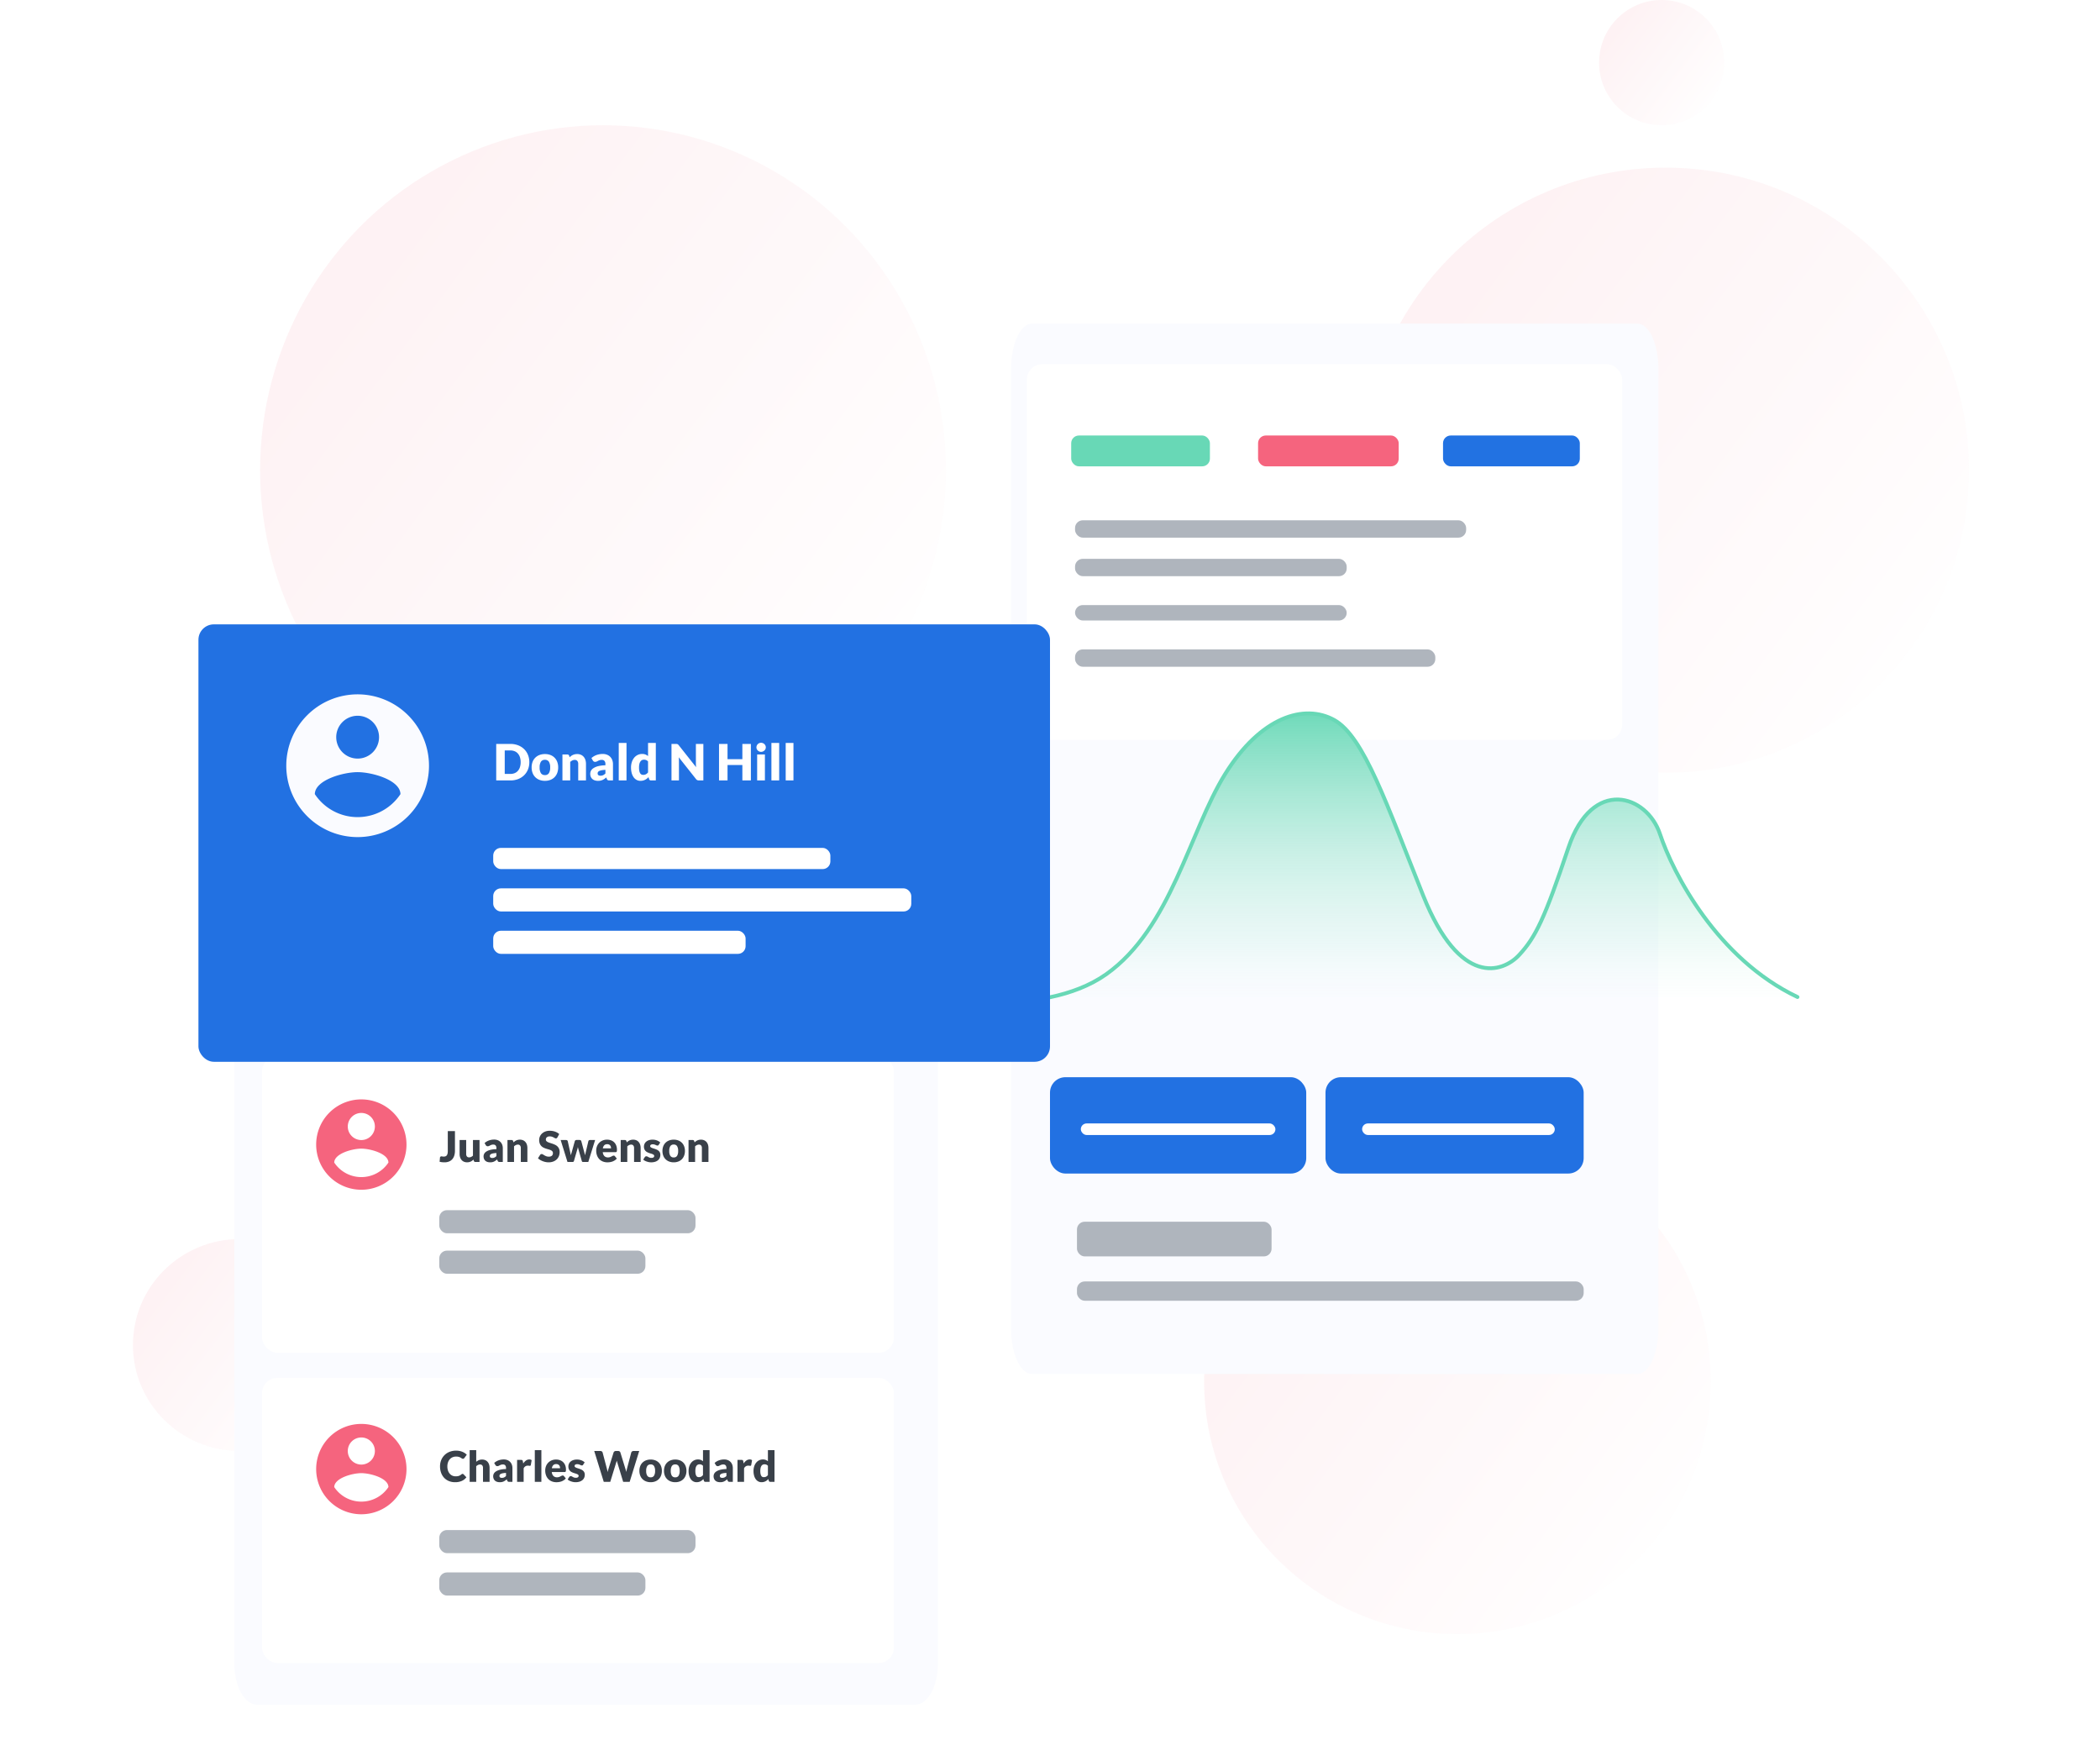 <svg xmlns="http://www.w3.org/2000/svg" xmlns:xlink="http://www.w3.org/1999/xlink" width="1090" height="903.119" viewBox="0 0 1090 903.119">
  <defs>
    <linearGradient id="linear-gradient" x1="-0.456" y1="-0.272" x2="1" y2="0.826" gradientUnits="objectBoundingBox">
      <stop offset="0" stop-color="#f58597"/>
      <stop offset="1" stop-color="#fff"/>
    </linearGradient>
    <filter id="Path_9" x="496.303" y="139.451" width="392.987" height="602.057" filterUnits="userSpaceOnUse">
      <feOffset dx="3" dy="3" input="SourceAlpha"/>
      <feGaussianBlur stdDeviation="9.5" result="blur"/>
      <feFlood flood-color="#03060d" flood-opacity="0.141"/>
      <feComposite operator="in" in2="blur"/>
      <feComposite in="SourceGraphic"/>
    </filter>
    <filter id="Rectangle_125" x="524" y="180" width="327" height="213" filterUnits="userSpaceOnUse">
      <feOffset input="SourceAlpha"/>
      <feGaussianBlur stdDeviation="3" result="blur-2"/>
      <feFlood flood-opacity="0.071"/>
      <feComposite operator="in" in2="blur-2"/>
      <feComposite in="SourceGraphic"/>
    </filter>
    <filter id="Rectangle_133" x="536" y="550" width="151" height="68" filterUnits="userSpaceOnUse">
      <feOffset input="SourceAlpha"/>
      <feGaussianBlur stdDeviation="3" result="blur-3"/>
      <feFlood flood-opacity="0.071"/>
      <feComposite operator="in" in2="blur-3"/>
      <feComposite in="SourceGraphic"/>
    </filter>
    <filter id="Rectangle_134" x="679" y="550" width="152" height="68" filterUnits="userSpaceOnUse">
      <feOffset input="SourceAlpha"/>
      <feGaussianBlur stdDeviation="3" result="blur-4"/>
      <feFlood flood-opacity="0.071"/>
      <feComposite operator="in" in2="blur-4"/>
      <feComposite in="SourceGraphic"/>
    </filter>
    <linearGradient id="linear-gradient-6" x1="0.5" x2="0.5" y2="1" gradientUnits="objectBoundingBox">
      <stop offset="0" stop-color="#68d8b6"/>
      <stop offset="0.759" stop-color="#c0efe0" stop-opacity="0.255"/>
      <stop offset="1" stop-color="#fff" stop-opacity="0"/>
    </linearGradient>
    <filter id="Path_11" x="93.131" y="360.533" width="422.201" height="552.598" filterUnits="userSpaceOnUse">
      <feOffset dx="3" dy="3" input="SourceAlpha"/>
      <feGaussianBlur stdDeviation="9.5" result="blur-5"/>
      <feFlood flood-color="#03060d" flood-opacity="0.141"/>
      <feComposite operator="in" in2="blur-5"/>
      <feComposite in="SourceGraphic"/>
    </filter>
    <filter id="Rectangle_157" x="127" y="539" width="346" height="172" filterUnits="userSpaceOnUse">
      <feOffset input="SourceAlpha"/>
      <feGaussianBlur stdDeviation="3" result="blur-6"/>
      <feFlood flood-opacity="0.071"/>
      <feComposite operator="in" in2="blur-6"/>
      <feComposite in="SourceGraphic"/>
    </filter>
    <filter id="Rectangle_162" x="127" y="706" width="346" height="166" filterUnits="userSpaceOnUse">
      <feOffset input="SourceAlpha"/>
      <feGaussianBlur stdDeviation="3" result="blur-7"/>
      <feFlood flood-opacity="0.071"/>
      <feComposite operator="in" in2="blur-7"/>
      <feComposite in="SourceGraphic"/>
    </filter>
    <filter id="Rectangle_142" x="79" y="300" width="490" height="275" filterUnits="userSpaceOnUse">
      <feOffset input="SourceAlpha"/>
      <feGaussianBlur stdDeviation="8" result="blur-8"/>
      <feFlood flood-opacity="0.2"/>
      <feComposite operator="in" in2="blur-8"/>
      <feComposite in="SourceGraphic"/>
    </filter>
    <clipPath id="clip-Image_06">
      <rect width="1090" height="903.12"/>
    </clipPath>
  </defs>
  <g id="Image_06" data-name="Image 06" clip-path="url(#clip-Image_06)">
    <rect width="1090" height="903.12" fill="rgba(255,255,255,0)"/>
    <g id="Group_71" data-name="Group 71" transform="translate(-831.071 -5589.338)">
      <g id="Group_9" data-name="Group 9" transform="translate(900.291 5589.338)" opacity="0.184">
        <ellipse id="Ellipse_2" data-name="Ellipse 2" cx="178" cy="179" rx="178" ry="179" transform="translate(65.78 65)" fill="url(#linear-gradient)"/>
        <ellipse id="Ellipse_3" data-name="Ellipse 3" cx="157.5" cy="157" rx="157.5" ry="157" transform="translate(637.78 87)" fill="url(#linear-gradient)"/>
        <ellipse id="Ellipse_5" data-name="Ellipse 5" cx="131.5" cy="131" rx="131.5" ry="131" transform="translate(555.78 586)" fill="url(#linear-gradient)"/>
        <ellipse id="Ellipse_4" data-name="Ellipse 4" cx="55.5" cy="55" rx="55.5" ry="55" transform="translate(-0.22 643)" fill="url(#linear-gradient)"/>
        <circle id="Ellipse_6" data-name="Ellipse 6" cx="32.5" cy="32.5" r="32.5" transform="translate(760.78 0)" fill="url(#linear-gradient)"/>
      </g>
      <g id="Group_10" data-name="Group 10" transform="translate(1309.737 5754.289)">
        <g transform="matrix(1, 0, 0, 1, -478.67, -164.95)" filter="url(#Path_9)">
          <g id="Path_9-2" data-name="Path 9" transform="translate(521.8 164.95)" fill="#fafbff">
            <path d="M 325.149 544.558 L 10.838 544.558 C 9.504 544.558 8.198 543.983 6.957 542.849 C 5.715 541.715 4.596 540.081 3.628 537.992 C 1.611 533.635 0.5 527.832 0.5 521.65 L 0.5 23.407 C 0.5 17.226 1.611 11.423 3.628 7.066 C 4.596 4.977 5.715 3.343 6.957 2.209 C 8.198 1.075 9.504 0.5 10.838 0.5 L 325.149 0.5 C 326.483 0.5 327.789 1.075 329.031 2.209 C 330.272 3.343 331.392 4.977 332.359 7.066 C 334.376 11.423 335.487 17.226 335.487 23.407 L 335.487 521.65 C 335.487 527.832 334.376 533.635 332.359 537.992 C 331.392 540.081 330.272 541.715 329.031 542.849 C 327.789 543.983 326.483 544.558 325.149 544.558 Z" stroke="none"/>
            <path d="M 10.838 1 C 9.633 1 8.44 1.531 7.294 2.578 C 6.102 3.667 5.021 5.247 4.082 7.276 C 2.095 11.568 1 17.297 1 23.407 L 1 521.65 C 1 527.76 2.095 533.489 4.082 537.782 C 5.021 539.81 6.102 541.391 7.294 542.48 C 8.44 543.527 9.633 544.058 10.838 544.058 L 325.149 544.058 C 326.355 544.058 327.547 543.527 328.693 542.48 C 329.885 541.391 330.966 539.81 331.905 537.782 C 333.893 533.489 334.987 527.76 334.987 521.65 L 334.987 23.407 C 334.987 17.297 333.893 11.568 331.905 7.276 C 330.966 5.247 329.885 3.667 328.693 2.578 C 327.547 1.531 326.355 1 325.149 1 L 10.838 1 M 10.838 0 L 325.149 0 C 331.135 0 335.987 10.48 335.987 23.407 L 335.987 521.65 C 335.987 534.578 331.135 545.058 325.149 545.058 L 10.838 545.058 C 4.853 545.058 -3.0517578125e-05 534.578 -3.0517578125e-05 521.65 L -3.0517578125e-05 23.407 C -3.0517578125e-05 10.48 4.853 0 10.838 0 Z" stroke="none" fill="#fafbff"/>
          </g>
        </g>
        <g transform="matrix(1, 0, 0, 1, -478.67, -164.95)" filter="url(#Rectangle_125)">
          <rect id="Rectangle_125-2" data-name="Rectangle 125" width="309" height="195" rx="8" transform="translate(533 189)" fill="#fff"/>
        </g>
        <g transform="matrix(1, 0, 0, 1, -478.67, -164.95)" filter="url(#Rectangle_133)">
          <rect id="Rectangle_133-2" data-name="Rectangle 133" width="133" height="50" rx="8" transform="translate(545 559)" fill="#2271e2"/>
        </g>
        <g transform="matrix(1, 0, 0, 1, -478.67, -164.95)" filter="url(#Rectangle_134)">
          <rect id="Rectangle_134-2" data-name="Rectangle 134" width="134" height="50" rx="8" transform="translate(688 559)" fill="#2271e2"/>
        </g>
        <rect id="Rectangle_126" data-name="Rectangle 126" width="72" height="16" rx="4" transform="translate(77.334 61.049)" fill="#68d8b6"/>
        <rect id="Rectangle_127" data-name="Rectangle 127" width="73" height="16" rx="4" transform="translate(174.334 61.049)" fill="#f5647e"/>
        <rect id="Rectangle_128" data-name="Rectangle 128" width="71" height="16" rx="4" transform="translate(270.334 61.049)" fill="#2272e2"/>
        <rect id="Rectangle_129" data-name="Rectangle 129" width="203" height="9" rx="4" transform="translate(79.334 105.049)" fill="#afb5bd"/>
        <rect id="Rectangle_130" data-name="Rectangle 130" width="141" height="9" rx="4" transform="translate(79.334 125.049)" fill="#afb5bd"/>
        <rect id="Rectangle_131" data-name="Rectangle 131" width="141" height="8" rx="4" transform="translate(79.334 149.049)" fill="#afb5bd"/>
        <rect id="Rectangle_135" data-name="Rectangle 135" width="101" height="6" rx="3" transform="translate(82.334 418.049)" fill="#fff"/>
        <rect id="Rectangle_137" data-name="Rectangle 137" width="101" height="18" rx="4" transform="translate(80.334 469.049)" fill="#afb5bd"/>
        <rect id="Rectangle_138" data-name="Rectangle 138" width="263" height="10" rx="4" transform="translate(80.334 500.049)" fill="#afb5bd"/>
        <rect id="Rectangle_136" data-name="Rectangle 136" width="100" height="6" rx="3" transform="translate(228.334 418.049)" fill="#fff"/>
        <rect id="Rectangle_132" data-name="Rectangle 132" width="187" height="9" rx="4" transform="translate(79.334 172.049)" fill="#afb5bd"/>
        <path id="Path_10" data-name="Path 10" d="M3161.986,5740.93s61.777,12.08,95.495-11.807,43.2-74.076,61.729-103.881,41.153-36.631,56.6-28.078,27.222,43.683,46.241,91.19,41.191,40.053,49.789,30.75,13.175-18.805,25.557-55.646,40.729-27.506,47.532-7.1,29.567,64.657,71.36,84.568" transform="translate(-3161.986 -5388.485)" stroke="#68d8b6" stroke-linecap="round" stroke-width="2" fill="url(#linear-gradient-6)"/>
      </g>
      <g id="Group_8" data-name="Group 8" transform="translate(934.212 5913.582)">
        <g transform="matrix(1, 0, 0, 1, -103.14, -324.24)" filter="url(#Path_11)">
          <g id="Path_11-2" data-name="Path 11" transform="translate(118.63 386.03)" fill="#fafbff">
            <path d="M 353.42 495.097 L 11.781 495.097 C 10.303 495.097 8.862 494.569 7.499 493.527 C 6.151 492.497 4.936 491.015 3.888 489.121 C 1.703 485.174 0.5 479.915 0.5 474.314 L 0.5 21.283 C 0.5 15.682 1.703 10.423 3.888 6.476 C 4.936 4.582 6.151 3.1 7.499 2.07 C 8.862 1.028 10.303 0.5 11.781 0.5 L 353.42 0.5 C 354.899 0.5 356.339 1.028 357.702 2.07 C 359.05 3.1 360.265 4.582 361.313 6.476 C 363.498 10.423 364.701 15.682 364.701 21.283 L 364.701 474.314 C 364.701 479.915 363.498 485.174 361.313 489.121 C 360.265 491.015 359.05 492.497 357.702 493.527 C 356.339 494.569 354.899 495.097 353.42 495.097 Z" stroke="none"/>
            <path d="M 11.781 1 C 10.415 1 9.076 1.494 7.802 2.467 C 6.51 3.455 5.34 4.885 4.325 6.718 C 2.181 10.592 1 15.765 1 21.283 L 1 474.314 C 1 479.832 2.181 485.005 4.325 488.879 C 5.34 490.712 6.51 492.142 7.802 493.13 C 9.076 494.103 10.415 494.597 11.781 494.597 L 353.42 494.597 C 354.786 494.597 356.125 494.103 357.399 493.13 C 358.691 492.142 359.861 490.712 360.876 488.879 C 363.02 485.005 364.201 479.832 364.201 474.314 L 364.201 21.283 C 364.201 15.765 363.02 10.592 360.876 6.718 C 359.861 4.885 358.691 3.455 357.399 2.467 C 356.125 1.494 354.786 1 353.42 1 L 11.781 1 M 11.781 0 L 353.42 0 C 359.927 0 365.201 9.529 365.201 21.283 L 365.201 474.314 C 365.201 486.068 359.927 495.597 353.42 495.597 L 11.781 495.597 C 5.274 495.597 -3.0517578125e-05 486.068 -3.0517578125e-05 474.314 L -3.0517578125e-05 21.283 C -3.0517578125e-05 9.529 5.274 0 11.781 0 Z" stroke="none" fill="#fafbff"/>
          </g>
        </g>
        <g transform="matrix(1, 0, 0, 1, -103.14, -324.24)" filter="url(#Rectangle_157)">
          <rect id="Rectangle_157-2" data-name="Rectangle 157" width="328" height="154" rx="8" transform="translate(136 548)" fill="#fff"/>
        </g>
        <path id="Path_85" data-name="Path 85" d="M8.14-5.808A8.349,8.349,0,0,1,7.8-3.366,5.16,5.16,0,0,1,6.793-1.479a4.546,4.546,0,0,1-1.7,1.221A6.131,6.131,0,0,1,2.684.176,11.506,11.506,0,0,1,1.447.11,10.625,10.625,0,0,1,.176-.11l.2-2.167A.651.651,0,0,1,.6-2.739a.838.838,0,0,1,.567-.176,2.218,2.218,0,0,1,.462.06,3.114,3.114,0,0,0,.66.06,2.708,2.708,0,0,0,.941-.148,1.458,1.458,0,0,0,.665-.495,2.384,2.384,0,0,0,.4-.908,6.165,6.165,0,0,0,.132-1.386v-10.3H8.14Zm5.83-5.6v7.238a1.99,1.99,0,0,0,.385,1.309,1.391,1.391,0,0,0,1.133.462,2.43,2.43,0,0,0,1.05-.231,3.918,3.918,0,0,0,.952-.649v-8.129H20.9V0H18.788a.8.8,0,0,1-.836-.572l-.209-.66a6.619,6.619,0,0,1-.682.577,4.174,4.174,0,0,1-.754.44,4.5,4.5,0,0,1-.863.286,4.588,4.588,0,0,1-1.012.1,3.994,3.994,0,0,1-1.656-.325,3.406,3.406,0,0,1-1.215-.907,3.958,3.958,0,0,1-.748-1.375,5.687,5.687,0,0,1-.253-1.738v-7.238ZM31.416,0a1.6,1.6,0,0,1-.732-.132,1.008,1.008,0,0,1-.413-.55l-.242-.627q-.429.363-.825.638a5.229,5.229,0,0,1-.819.468,4.047,4.047,0,0,1-.9.286,5.551,5.551,0,0,1-1.062.094A4.654,4.654,0,0,1,25-.027a2.96,2.96,0,0,1-1.083-.6,2.636,2.636,0,0,1-.687-.985A3.55,3.55,0,0,1,22.99-2.97,2.849,2.849,0,0,1,23.3-4.213a3.066,3.066,0,0,1,1.067-1.161,6.781,6.781,0,0,1,2.046-.875,13.728,13.728,0,0,1,3.245-.4v-.484a2.091,2.091,0,0,0-.412-1.446,1.517,1.517,0,0,0-1.172-.445,3.108,3.108,0,0,0-.99.132,4.451,4.451,0,0,0-.687.3q-.3.165-.588.3a1.616,1.616,0,0,1-.682.132,1.031,1.031,0,0,1-.6-.17,1.266,1.266,0,0,1-.391-.424l-.616-1.067a6.934,6.934,0,0,1,2.293-1.358,8.04,8.04,0,0,1,2.7-.446,4.939,4.939,0,0,1,1.865.336,4.012,4.012,0,0,1,1.408.935,4.086,4.086,0,0,1,.885,1.424,5.119,5.119,0,0,1,.308,1.8V0ZM27.5-2.079a2.706,2.706,0,0,0,1.155-.231,3.519,3.519,0,0,0,1-.748V-4.642a11.321,11.321,0,0,0-1.683.176,4.088,4.088,0,0,0-1.045.33,1.265,1.265,0,0,0-.534.451,1.067,1.067,0,0,0-.149.55.956.956,0,0,0,.319.819A1.556,1.556,0,0,0,27.5-2.079ZM35.4,0V-11.407H37.51a.941.941,0,0,1,.534.143.764.764,0,0,1,.3.429l.2.66a8.285,8.285,0,0,1,.682-.572,3.994,3.994,0,0,1,.754-.446,4.472,4.472,0,0,1,.869-.286,4.663,4.663,0,0,1,1.017-.1,3.994,3.994,0,0,1,1.656.325,3.435,3.435,0,0,1,1.215.9,3.893,3.893,0,0,1,.748,1.375,5.7,5.7,0,0,1,.253,1.733V0h-3.41V-7.249a2,2,0,0,0-.385-1.3A1.383,1.383,0,0,0,40.81-9.02a2.373,2.373,0,0,0-1.056.242,4.106,4.106,0,0,0-.946.649V0ZM61.336-12.771a1.4,1.4,0,0,1-.346.4.775.775,0,0,1-.468.132,1.144,1.144,0,0,1-.544-.16q-.291-.159-.66-.357a5.477,5.477,0,0,0-.841-.358,3.367,3.367,0,0,0-1.078-.16,2.32,2.32,0,0,0-1.556.446,1.516,1.516,0,0,0-.511,1.2,1.11,1.11,0,0,0,.308.8,2.655,2.655,0,0,0,.808.55,8.666,8.666,0,0,0,1.144.424q.644.192,1.314.429a11.755,11.755,0,0,1,1.314.556,4.384,4.384,0,0,1,1.144.814,3.8,3.8,0,0,1,.809,1.2,4.283,4.283,0,0,1,.308,1.71A5.574,5.574,0,0,1,62.1-3.058,4.868,4.868,0,0,1,60.979-1.37a5.182,5.182,0,0,1-1.8,1.133,6.749,6.749,0,0,1-2.437.413A7.81,7.81,0,0,1,55.215.022a9.048,9.048,0,0,1-1.5-.435,8.707,8.707,0,0,1-1.364-.665,5.8,5.8,0,0,1-1.111-.858l1.1-1.738a.9.9,0,0,1,.341-.319.966.966,0,0,1,.473-.121,1.252,1.252,0,0,1,.666.209q.336.209.759.462a6.177,6.177,0,0,0,.973.462,3.65,3.65,0,0,0,1.3.209,2.471,2.471,0,0,0,1.573-.445,1.7,1.7,0,0,0,.561-1.414,1.336,1.336,0,0,0-.308-.913,2.379,2.379,0,0,0-.808-.583,7.449,7.449,0,0,0-1.139-.407q-.638-.176-1.309-.39a9.577,9.577,0,0,1-1.309-.528,4.131,4.131,0,0,1-1.139-.825,3.861,3.861,0,0,1-.809-1.276,5.066,5.066,0,0,1-.308-1.886,4.476,4.476,0,0,1,.363-1.76,4.543,4.543,0,0,1,1.067-1.529A5.246,5.246,0,0,1,55.011-15.8a6.378,6.378,0,0,1,2.343-.4,8.786,8.786,0,0,1,1.436.116,7.546,7.546,0,0,1,1.325.341,7.279,7.279,0,0,1,1.172.539,5.4,5.4,0,0,1,.974.71Zm1.672,1.364h2.728a1.159,1.159,0,0,1,.627.165.657.657,0,0,1,.319.429L67.826-5.7q.132.583.242,1.133t.2,1.089q.154-.539.325-1.083T68.926-5.7l1.43-5.126a.73.73,0,0,1,.319-.424,1.018,1.018,0,0,1,.583-.17h1.518a1.1,1.1,0,0,1,.621.17.725.725,0,0,1,.325.424L75.086-5.7q.154.583.313,1.133t.3,1.111q.088-.55.215-1.095t.27-1.149l1.21-5.115a.661.661,0,0,1,.314-.429,1.07,1.07,0,0,1,.588-.165h2.6L77.352,0H74.58a.555.555,0,0,1-.374-.132.889.889,0,0,1-.242-.44L72.336-6.259q-.11-.385-.209-.759t-.176-.748q-.077.385-.17.764t-.215.765L69.916-.572A.7.7,0,0,1,69.19,0H66.55Zm24.09-.176a5.873,5.873,0,0,1,2.073.352,4.507,4.507,0,0,1,1.617,1.023,4.669,4.669,0,0,1,1.056,1.644,6.035,6.035,0,0,1,.38,2.206,4.813,4.813,0,0,1-.033.627.992.992,0,0,1-.121.385.461.461,0,0,1-.237.2,1.108,1.108,0,0,1-.38.055H84.876a3.216,3.216,0,0,0,.869,2.073,2.586,2.586,0,0,0,1.815.644,3.249,3.249,0,0,0,1.023-.143,5.161,5.161,0,0,0,.764-.319q.336-.176.616-.319a1.279,1.279,0,0,1,.588-.143.7.7,0,0,1,.616.3l.99,1.221A5.069,5.069,0,0,1,91.02-.8,5.916,5.916,0,0,1,89.765-.2a6.8,6.8,0,0,1-1.287.3,9.658,9.658,0,0,1-1.227.083A6.4,6.4,0,0,1,85-.215a5.169,5.169,0,0,1-1.837-1.16,5.476,5.476,0,0,1-1.243-1.914,7.152,7.152,0,0,1-.457-2.662,6.024,6.024,0,0,1,.391-2.167,5.337,5.337,0,0,1,1.122-1.793,5.342,5.342,0,0,1,1.771-1.221A5.845,5.845,0,0,1,87.1-11.583Zm.066,2.354a2.055,2.055,0,0,0-1.529.556,2.894,2.894,0,0,0-.726,1.6h4.257a3.01,3.01,0,0,0-.1-.792,1.92,1.92,0,0,0-.341-.687,1.735,1.735,0,0,0-.621-.49A2.125,2.125,0,0,0,87.164-9.229ZM94.182,0V-11.407h2.112a.941.941,0,0,1,.534.143.764.764,0,0,1,.3.429l.2.66a8.283,8.283,0,0,1,.682-.572,3.994,3.994,0,0,1,.753-.446,4.472,4.472,0,0,1,.869-.286,4.663,4.663,0,0,1,1.018-.1,3.994,3.994,0,0,1,1.655.325,3.435,3.435,0,0,1,1.215.9,3.893,3.893,0,0,1,.748,1.375,5.7,5.7,0,0,1,.253,1.733V0h-3.41V-7.249a2,2,0,0,0-.385-1.3,1.383,1.383,0,0,0-1.133-.467,2.373,2.373,0,0,0-1.056.242,4.106,4.106,0,0,0-.946.649V0Zm19.734-8.91a.882.882,0,0,1-.281.3.736.736,0,0,1-.379.088,1.212,1.212,0,0,1-.484-.1l-.522-.226a5.693,5.693,0,0,0-.632-.225,2.824,2.824,0,0,0-.8-.1,1.7,1.7,0,0,0-1,.247.8.8,0,0,0-.347.688.689.689,0,0,0,.226.528,2.069,2.069,0,0,0,.6.369,8.269,8.269,0,0,0,.847.3q.473.143.968.319a8.62,8.62,0,0,1,.968.412,3.621,3.621,0,0,1,.847.583,2.6,2.6,0,0,1,.6.841,2.85,2.85,0,0,1,.225,1.188,3.906,3.906,0,0,1-.308,1.562,3.317,3.317,0,0,1-.918,1.232,4.344,4.344,0,0,1-1.507.8,6.788,6.788,0,0,1-2.062.286,6.276,6.276,0,0,1-1.166-.11,8.077,8.077,0,0,1-1.128-.3,6.143,6.143,0,0,1-1.007-.446,4.365,4.365,0,0,1-.792-.555l.792-1.254A1.14,1.14,0,0,1,107-2.832a.947.947,0,0,1,.517-.126,1.076,1.076,0,0,1,.534.132l.511.286a4.264,4.264,0,0,0,.644.286,2.79,2.79,0,0,0,.93.132,2.361,2.361,0,0,0,.671-.082,1.182,1.182,0,0,0,.44-.226.9.9,0,0,0,.242-.319.9.9,0,0,0,.077-.363.741.741,0,0,0-.231-.561,2.013,2.013,0,0,0-.605-.38,7.375,7.375,0,0,0-.852-.3q-.479-.138-.974-.313a7.82,7.82,0,0,1-.974-.424,3.349,3.349,0,0,1-.852-.627,2.913,2.913,0,0,1-.605-.929,3.433,3.433,0,0,1-.231-1.331,3.468,3.468,0,0,1,.281-1.38,3.205,3.205,0,0,1,.841-1.149,4.132,4.132,0,0,1,1.408-.786,6.087,6.087,0,0,1,1.98-.292,6.366,6.366,0,0,1,1.194.11,6.1,6.1,0,0,1,1.083.308,5.19,5.19,0,0,1,.924.467,4.437,4.437,0,0,1,.737.589Zm7.788-2.673a6.588,6.588,0,0,1,2.365.407A5.187,5.187,0,0,1,125.9-10.01a5.252,5.252,0,0,1,1.188,1.842,6.647,6.647,0,0,1,.424,2.437,6.767,6.767,0,0,1-.424,2.459A5.289,5.289,0,0,1,125.9-1.413a5.212,5.212,0,0,1-1.832,1.177A6.509,6.509,0,0,1,121.7.176a6.586,6.586,0,0,1-2.382-.413,5.314,5.314,0,0,1-1.848-1.177,5.212,5.212,0,0,1-1.2-1.859,6.767,6.767,0,0,1-.424-2.459,6.647,6.647,0,0,1,.424-2.437,5.176,5.176,0,0,1,1.2-1.842,5.289,5.289,0,0,1,1.848-1.166A6.665,6.665,0,0,1,121.7-11.583Zm0,9.229a1.937,1.937,0,0,0,1.732-.83,4.593,4.593,0,0,0,.556-2.525,4.564,4.564,0,0,0-.556-2.519,1.941,1.941,0,0,0-1.732-.825,1.989,1.989,0,0,0-1.771.825,4.528,4.528,0,0,0-.561,2.519,4.557,4.557,0,0,0,.561,2.525A1.985,1.985,0,0,0,121.7-2.354ZM129.382,0V-11.407h2.112a.941.941,0,0,1,.533.143.764.764,0,0,1,.3.429l.2.66a8.285,8.285,0,0,1,.682-.572,3.994,3.994,0,0,1,.754-.446,4.472,4.472,0,0,1,.869-.286,4.663,4.663,0,0,1,1.018-.1,3.994,3.994,0,0,1,1.656.325,3.436,3.436,0,0,1,1.215.9,3.893,3.893,0,0,1,.748,1.375,5.7,5.7,0,0,1,.253,1.733V0h-3.41V-7.249a2,2,0,0,0-.385-1.3,1.383,1.383,0,0,0-1.133-.467,2.373,2.373,0,0,0-1.056.242,4.106,4.106,0,0,0-.946.649V0Z" transform="translate(124.859 278.755)" fill="#394049"/>
        <g transform="matrix(1, 0, 0, 1, -103.14, -324.24)" filter="url(#Rectangle_162)">
          <rect id="Rectangle_162-2" data-name="Rectangle 162" width="328" height="148" rx="8" transform="translate(136 715)" fill="#fff"/>
        </g>
        <rect id="Rectangle_159" data-name="Rectangle 159" width="133" height="12" rx="4" transform="translate(124.859 303.756)" fill="#afb5bd"/>
        <rect id="Rectangle_164" data-name="Rectangle 164" width="133" height="12" rx="4" transform="translate(124.859 469.756)" fill="#afb5bd"/>
        <rect id="Rectangle_158" data-name="Rectangle 158" width="107" height="12" rx="4" transform="translate(124.859 324.756)" fill="#afb5bd"/>
        <rect id="Rectangle_163" data-name="Rectangle 163" width="107" height="12" rx="4" transform="translate(124.859 491.756)" fill="#afb5bd"/>
        <g id="account_circle-24px" transform="translate(56.276 241.59)">
          <path id="Path_5" data-name="Path 5" d="M0,0H56.264V56.264H0Z" fill="none"/>
          <path id="Path_6" data-name="Path 6" d="M30.527,7.083A23.443,23.443,0,1,0,53.97,30.527,23.452,23.452,0,0,0,30.527,7.083Zm0,7.033a7.033,7.033,0,1,1-7.033,7.033A7.024,7.024,0,0,1,30.527,14.116Zm0,33.29a16.88,16.88,0,0,1-14.066-7.549c.07-4.665,9.377-7.221,14.066-7.221,4.665,0,14,2.555,14.066,7.221A16.88,16.88,0,0,1,30.527,47.406Z" transform="translate(-2.395 -2.395)" fill="#f5647e"/>
        </g>
        <g id="account_circle-24px-2" data-name="account_circle-24px" transform="translate(56.276 409.996)">
          <path id="Path_5-2" data-name="Path 5" d="M0,0H56.264V56.264H0Z" fill="none"/>
          <path id="Path_6-2" data-name="Path 6" d="M30.527,7.083A23.443,23.443,0,1,0,53.97,30.527,23.452,23.452,0,0,0,30.527,7.083Zm0,7.033a7.033,7.033,0,1,1-7.033,7.033A7.024,7.024,0,0,1,30.527,14.116Zm0,33.29a16.88,16.88,0,0,1-14.066-7.549c.07-4.665,9.377-7.221,14.066-7.221,4.665,0,14,2.555,14.066,7.221A16.88,16.88,0,0,1,30.527,47.406Z" transform="translate(-2.395 -2.395)" fill="#f5647e"/>
        </g>
        <g id="Group_7" data-name="Group 7" transform="translate(0 0)">
          <g transform="matrix(1, 0, 0, 1, -103.14, -324.24)" filter="url(#Rectangle_142)">
            <rect id="Rectangle_142-2" data-name="Rectangle 142" width="442" height="227" rx="8" transform="translate(103 324)" fill="#2271e2"/>
          </g>
          <g id="account_circle-24px-3" data-name="account_circle-24px" transform="translate(38.042 28.671)">
            <path id="Path_5-3" data-name="Path 5" d="M0,0H88.9V88.9H0Z" fill="none"/>
            <path id="Path_6-3" data-name="Path 6" d="M44.124,7.083a37.04,37.04,0,1,0,37.04,37.04A37.054,37.054,0,0,0,44.124,7.083Zm0,11.112A11.112,11.112,0,1,1,33.011,29.307,11.1,11.1,0,0,1,44.124,18.2Zm0,52.6A26.671,26.671,0,0,1,21.9,58.866c.111-7.371,14.816-11.408,22.224-11.408,7.371,0,22.113,4.037,22.224,11.408A26.671,26.671,0,0,1,44.124,70.793Z" transform="translate(0.325 0.325)" fill="#fafbff"/>
          </g>
        </g>
        <path id="Path_84" data-name="Path 84" d="M18.746-9.477a9.932,9.932,0,0,1-.708,3.789,8.866,8.866,0,0,1-2,3,9.051,9.051,0,0,1-3.1,1.976A10.971,10.971,0,0,1,8.918,0H1.56V-18.941H8.918a10.883,10.883,0,0,1,4.024.715,9.181,9.181,0,0,1,3.1,1.976,8.8,8.8,0,0,1,2,3A9.9,9.9,0,0,1,18.746-9.477Zm-4.5,0a8.252,8.252,0,0,0-.364-2.535,5.416,5.416,0,0,0-1.046-1.917,4.545,4.545,0,0,0-1.67-1.209,5.672,5.672,0,0,0-2.249-.423H5.98V-3.38H8.918A5.672,5.672,0,0,0,11.167-3.8a4.545,4.545,0,0,0,1.67-1.209,5.416,5.416,0,0,0,1.046-1.917A8.3,8.3,0,0,0,14.248-9.477Zm12.61-4.212a7.786,7.786,0,0,1,2.8.481,6.13,6.13,0,0,1,2.165,1.378,6.207,6.207,0,0,1,1.4,2.177,7.856,7.856,0,0,1,.5,2.879,8,8,0,0,1-.5,2.905,6.251,6.251,0,0,1-1.4,2.2A6.16,6.16,0,0,1,29.653-.28a7.693,7.693,0,0,1-2.8.488A7.783,7.783,0,0,1,24.043-.28,6.281,6.281,0,0,1,21.86-1.671a6.16,6.16,0,0,1-1.417-2.2,8,8,0,0,1-.5-2.905,7.856,7.856,0,0,1,.5-2.879A6.117,6.117,0,0,1,21.86-11.83a6.251,6.251,0,0,1,2.184-1.378A7.877,7.877,0,0,1,26.858-13.689Zm0,10.907a2.289,2.289,0,0,0,2.047-.981,5.428,5.428,0,0,0,.657-2.983,5.394,5.394,0,0,0-.657-2.977,2.294,2.294,0,0,0-2.047-.975,2.351,2.351,0,0,0-2.093.975A5.351,5.351,0,0,0,24.1-6.747a5.385,5.385,0,0,0,.663,2.983A2.345,2.345,0,0,0,26.858-2.782ZM35.932,0V-13.481h2.5a1.112,1.112,0,0,1,.631.169.9.9,0,0,1,.357.507l.234.78a9.791,9.791,0,0,1,.806-.676,4.72,4.72,0,0,1,.89-.527,5.286,5.286,0,0,1,1.027-.338,5.511,5.511,0,0,1,1.2-.123,4.72,4.72,0,0,1,1.956.383,4.06,4.06,0,0,1,1.437,1.066,4.6,4.6,0,0,1,.884,1.625,6.738,6.738,0,0,1,.3,2.048V0h-4.03V-8.567a2.357,2.357,0,0,0-.455-1.541,1.634,1.634,0,0,0-1.339-.552,2.8,2.8,0,0,0-1.248.286,4.853,4.853,0,0,0-1.118.767V0ZM60.32,0a1.888,1.888,0,0,1-.865-.156,1.192,1.192,0,0,1-.487-.65l-.286-.741q-.507.429-.975.754a6.179,6.179,0,0,1-.969.552A4.783,4.783,0,0,1,55.673.1a6.56,6.56,0,0,1-1.255.111,5.5,5.5,0,0,1-1.677-.241A3.5,3.5,0,0,1,51.46-.741,3.115,3.115,0,0,1,50.648-1.9a4.2,4.2,0,0,1-.286-1.606,3.367,3.367,0,0,1,.364-1.469,3.624,3.624,0,0,1,1.261-1.372A8.014,8.014,0,0,1,54.4-7.384a16.224,16.224,0,0,1,3.835-.468v-.572a2.472,2.472,0,0,0-.487-1.71,1.793,1.793,0,0,0-1.384-.526,3.673,3.673,0,0,0-1.17.156,5.26,5.26,0,0,0-.812.351q-.357.2-.7.351a1.91,1.91,0,0,1-.806.156,1.218,1.218,0,0,1-.708-.2,1.5,1.5,0,0,1-.461-.5l-.728-1.261a8.2,8.2,0,0,1,2.71-1.606,9.5,9.5,0,0,1,3.192-.526,5.837,5.837,0,0,1,2.2.4,4.742,4.742,0,0,1,1.664,1.1A4.828,4.828,0,0,1,61.8-10.556a6.05,6.05,0,0,1,.364,2.132V0ZM55.692-2.457a3.2,3.2,0,0,0,1.365-.273,4.158,4.158,0,0,0,1.183-.884V-5.486a13.379,13.379,0,0,0-1.989.208,4.831,4.831,0,0,0-1.235.39,1.5,1.5,0,0,0-.631.533,1.261,1.261,0,0,0-.175.65,1.13,1.13,0,0,0,.377.968A1.839,1.839,0,0,0,55.692-2.457Zm13.494-17V0h-4.03V-19.461ZM81.9,0a1.112,1.112,0,0,1-.631-.169.9.9,0,0,1-.357-.507L80.6-1.7a7.9,7.9,0,0,1-.845.78,5.314,5.314,0,0,1-.955.6,5.054,5.054,0,0,1-1.105.39,5.689,5.689,0,0,1-1.28.137,4.152,4.152,0,0,1-1.95-.468,4.494,4.494,0,0,1-1.547-1.352A6.823,6.823,0,0,1,71.9-3.776a10.512,10.512,0,0,1-.37-2.918,9.1,9.1,0,0,1,.416-2.8,6.869,6.869,0,0,1,1.176-2.236,5.463,5.463,0,0,1,1.826-1.476,5.187,5.187,0,0,1,2.353-.533,4.517,4.517,0,0,1,1.762.306,5.084,5.084,0,0,1,1.306.8v-6.825H84.4V0ZM77.818-2.886a3.482,3.482,0,0,0,.8-.084,2.811,2.811,0,0,0,.657-.24,2.864,2.864,0,0,0,.565-.39,4.892,4.892,0,0,0,.526-.546v-5.72a2.665,2.665,0,0,0-.994-.708,3.083,3.083,0,0,0-1.111-.2,2.374,2.374,0,0,0-1.027.221,2.093,2.093,0,0,0-.812.708,3.773,3.773,0,0,0-.54,1.267,7.874,7.874,0,0,0-.195,1.885A8.731,8.731,0,0,0,75.842-4.9a3.7,3.7,0,0,0,.435,1.176,1.691,1.691,0,0,0,.67.644A1.92,1.92,0,0,0,77.818-2.886Zm17.03-16.055a3.73,3.73,0,0,1,.481.026,1.228,1.228,0,0,1,.351.1,1.171,1.171,0,0,1,.3.2,3.416,3.416,0,0,1,.325.351l9,11.375q-.052-.546-.078-1.06t-.026-.969V-18.941h3.874V0h-2.288a2.108,2.108,0,0,1-.858-.156,1.836,1.836,0,0,1-.676-.572L96.317-12.012q.039.494.065.969t.026.891V0H92.534V-18.941ZM133.744,0h-4.42V-8.008h-7.7V0h-4.42V-18.941h4.42v7.917h7.7v-7.917h4.42Zm7.28-13.481V0h-4.03V-13.481Zm.468-3.692a2.13,2.13,0,0,1-.2.9,2.378,2.378,0,0,1-.533.741,2.609,2.609,0,0,1-.786.507,2.441,2.441,0,0,1-.956.189,2.269,2.269,0,0,1-.923-.189,2.6,2.6,0,0,1-.76-.507,2.34,2.34,0,0,1-.52-.741,2.192,2.192,0,0,1-.188-.9,2.269,2.269,0,0,1,.188-.923,2.4,2.4,0,0,1,.52-.754,2.435,2.435,0,0,1,.76-.507,2.339,2.339,0,0,1,.923-.182,2.517,2.517,0,0,1,.956.182,2.454,2.454,0,0,1,.786.507,2.433,2.433,0,0,1,.533.754A2.2,2.2,0,0,1,141.492-17.173Zm6.942-2.288V0H144.4V-19.461Zm7.41,0V0h-4.03V-19.461Z" transform="translate(152.859 80.755)" fill="#fff"/>
        <path id="Path_86" data-name="Path 86" d="M12.089-4.147a.747.747,0,0,1,.264.049.718.718,0,0,1,.253.17L14.08-2.376A6.119,6.119,0,0,1,11.655-.468,8.487,8.487,0,0,1,8.206.176,8.215,8.215,0,0,1,4.934-.446,7.082,7.082,0,0,1,2.48-2.161a7.557,7.557,0,0,1-1.545-2.6A9.586,9.586,0,0,1,.4-8.019a8.6,8.6,0,0,1,.616-3.294A7.684,7.684,0,0,1,2.734-13.9,7.765,7.765,0,0,1,5.379-15.6a9.22,9.22,0,0,1,3.4-.605,8.658,8.658,0,0,1,1.7.16,8.306,8.306,0,0,1,1.491.44,7.012,7.012,0,0,1,1.276.671,6.15,6.15,0,0,1,1.034.863l-1.254,1.683a1.6,1.6,0,0,1-.286.281.744.744,0,0,1-.462.127.825.825,0,0,1-.374-.088,4.135,4.135,0,0,1-.374-.214l-.434-.275a3.334,3.334,0,0,0-.561-.275,4.636,4.636,0,0,0-.759-.214,5.179,5.179,0,0,0-1.017-.088,4.653,4.653,0,0,0-1.848.358,4.052,4.052,0,0,0-1.436,1.023,4.744,4.744,0,0,0-.935,1.611A6.322,6.322,0,0,0,4.2-8.019,6.6,6.6,0,0,0,4.537-5.83a4.807,4.807,0,0,0,.913,1.611,3.874,3.874,0,0,0,1.347,1,4.029,4.029,0,0,0,1.65.341,7.9,7.9,0,0,0,.924-.049,3.814,3.814,0,0,0,.776-.171,3.587,3.587,0,0,0,.682-.313,4.553,4.553,0,0,0,.655-.479,1.3,1.3,0,0,1,.286-.181A.749.749,0,0,1,12.089-4.147ZM15.774,0V-16.467h3.41v6.061a5.545,5.545,0,0,1,1.337-.852,4.169,4.169,0,0,1,1.722-.325,3.994,3.994,0,0,1,1.656.325,3.435,3.435,0,0,1,1.215.9,3.893,3.893,0,0,1,.748,1.375,5.7,5.7,0,0,1,.253,1.733V0H22.7V-7.249a2,2,0,0,0-.385-1.3,1.383,1.383,0,0,0-1.133-.467,2.373,2.373,0,0,0-1.056.242,4.106,4.106,0,0,0-.946.649V0ZM36.41,0a1.6,1.6,0,0,1-.731-.132,1.008,1.008,0,0,1-.413-.55l-.242-.627q-.429.363-.825.638A5.229,5.229,0,0,1,33.38-.2a4.047,4.047,0,0,1-.9.286,5.551,5.551,0,0,1-1.062.094A4.654,4.654,0,0,1,30-.027a2.96,2.96,0,0,1-1.084-.6,2.636,2.636,0,0,1-.687-.985,3.55,3.55,0,0,1-.242-1.359,2.849,2.849,0,0,1,.308-1.243,3.066,3.066,0,0,1,1.067-1.161,6.781,6.781,0,0,1,2.046-.875,13.728,13.728,0,0,1,3.245-.4v-.484a2.091,2.091,0,0,0-.413-1.446,1.517,1.517,0,0,0-1.171-.445,3.108,3.108,0,0,0-.99.132,4.451,4.451,0,0,0-.687.3q-.3.165-.588.3a1.616,1.616,0,0,1-.682.132,1.031,1.031,0,0,1-.6-.17,1.266,1.266,0,0,1-.391-.424l-.616-1.067a6.934,6.934,0,0,1,2.293-1.358,8.04,8.04,0,0,1,2.7-.446,4.939,4.939,0,0,1,1.864.336,4.012,4.012,0,0,1,1.408.935,4.086,4.086,0,0,1,.886,1.424,5.119,5.119,0,0,1,.308,1.8V0ZM32.494-2.079a2.706,2.706,0,0,0,1.155-.231,3.519,3.519,0,0,0,1-.748V-4.642a11.321,11.321,0,0,0-1.683.176,4.088,4.088,0,0,0-1.045.33,1.265,1.265,0,0,0-.534.451,1.067,1.067,0,0,0-.148.55.956.956,0,0,0,.319.819A1.556,1.556,0,0,0,32.494-2.079ZM40.392,0V-11.407h2.024a1.726,1.726,0,0,1,.424.044.743.743,0,0,1,.286.138.587.587,0,0,1,.176.247,2.232,2.232,0,0,1,.1.374l.187,1.067A5.59,5.59,0,0,1,45-11.066a2.861,2.861,0,0,1,1.7-.561,1.964,1.964,0,0,1,1.254.374l-.44,2.508a.49.49,0,0,1-.176.325.6.6,0,0,1-.352.093,2.335,2.335,0,0,1-.44-.049,3.411,3.411,0,0,0-.638-.049A2.342,2.342,0,0,0,43.8-7V0ZM53-16.467V0h-3.41V-16.467Zm7.634,4.884a5.873,5.873,0,0,1,2.074.352,4.508,4.508,0,0,1,1.617,1.023,4.669,4.669,0,0,1,1.056,1.644,6.035,6.035,0,0,1,.38,2.206,4.813,4.813,0,0,1-.033.627.992.992,0,0,1-.121.385.461.461,0,0,1-.237.2,1.108,1.108,0,0,1-.38.055H58.41a3.216,3.216,0,0,0,.869,2.073,2.586,2.586,0,0,0,1.815.644,3.249,3.249,0,0,0,1.023-.143,5.161,5.161,0,0,0,.764-.319q.336-.176.616-.319a1.279,1.279,0,0,1,.588-.143A.7.7,0,0,1,64.7-3l.99,1.221A5.069,5.069,0,0,1,64.553-.8,5.916,5.916,0,0,1,63.3-.2a6.8,6.8,0,0,1-1.287.3,9.658,9.658,0,0,1-1.226.083,6.4,6.4,0,0,1-2.25-.391A5.169,5.169,0,0,1,56.7-1.375a5.476,5.476,0,0,1-1.243-1.914A7.152,7.152,0,0,1,55-5.951a6.024,6.024,0,0,1,.391-2.167,5.337,5.337,0,0,1,1.122-1.793,5.342,5.342,0,0,1,1.771-1.221A5.845,5.845,0,0,1,60.632-11.583ZM60.7-9.229a2.055,2.055,0,0,0-1.529.556,2.894,2.894,0,0,0-.726,1.6H62.7a3.01,3.01,0,0,0-.1-.792,1.92,1.92,0,0,0-.341-.687,1.735,1.735,0,0,0-.621-.49A2.125,2.125,0,0,0,60.7-9.229ZM74.69-8.91a.882.882,0,0,1-.281.3.736.736,0,0,1-.379.088,1.212,1.212,0,0,1-.484-.1l-.522-.226a5.693,5.693,0,0,0-.632-.225,2.824,2.824,0,0,0-.8-.1,1.7,1.7,0,0,0-1,.247.8.8,0,0,0-.347.688.689.689,0,0,0,.226.528,2.069,2.069,0,0,0,.6.369,8.269,8.269,0,0,0,.847.3q.473.143.968.319a8.62,8.62,0,0,1,.968.412,3.621,3.621,0,0,1,.847.583,2.6,2.6,0,0,1,.6.841,2.85,2.85,0,0,1,.225,1.188,3.906,3.906,0,0,1-.308,1.562A3.317,3.317,0,0,1,74.3-.913a4.344,4.344,0,0,1-1.507.8A6.788,6.788,0,0,1,70.73.176a6.276,6.276,0,0,1-1.166-.11,8.077,8.077,0,0,1-1.128-.3A6.143,6.143,0,0,1,67.43-.677a4.365,4.365,0,0,1-.792-.555l.792-1.254a1.14,1.14,0,0,1,.341-.346.947.947,0,0,1,.517-.126,1.076,1.076,0,0,1,.534.132l.511.286a4.264,4.264,0,0,0,.644.286,2.79,2.79,0,0,0,.93.132,2.361,2.361,0,0,0,.671-.082,1.182,1.182,0,0,0,.44-.226.9.9,0,0,0,.242-.319.9.9,0,0,0,.077-.363.741.741,0,0,0-.231-.561,2.013,2.013,0,0,0-.605-.38,7.375,7.375,0,0,0-.852-.3q-.479-.138-.974-.313a7.82,7.82,0,0,1-.974-.424,3.349,3.349,0,0,1-.852-.627,2.913,2.913,0,0,1-.605-.929,3.433,3.433,0,0,1-.231-1.331,3.468,3.468,0,0,1,.281-1.38,3.205,3.205,0,0,1,.841-1.149,4.132,4.132,0,0,1,1.408-.786,6.087,6.087,0,0,1,1.98-.292,6.366,6.366,0,0,1,1.194.11,6.1,6.1,0,0,1,1.083.308,5.19,5.19,0,0,1,.924.467,4.437,4.437,0,0,1,.737.589Zm5.742-7.117h3.124a1.409,1.409,0,0,1,.809.22,1.007,1.007,0,0,1,.424.583l2.2,8.36q.11.407.22.869a7.831,7.831,0,0,1,.165.968q.11-.517.242-.973t.253-.864l2.6-8.36a1.152,1.152,0,0,1,.424-.556,1.259,1.259,0,0,1,.786-.248h1.1a1.382,1.382,0,0,1,.8.215,1.1,1.1,0,0,1,.435.589l2.574,8.36q.121.385.253.82t.231.929q.088-.484.182-.924t.192-.825l2.2-8.36a1.046,1.046,0,0,1,.418-.561,1.3,1.3,0,0,1,.792-.242h2.926L98.824,0H95.458L92.444-9.933q-.077-.231-.16-.506t-.16-.583q-.077.308-.16.583t-.16.506L88.748,0H85.382Zm29.3,4.444a6.588,6.588,0,0,1,2.365.407,5.187,5.187,0,0,1,1.832,1.166,5.252,5.252,0,0,1,1.188,1.842,6.647,6.647,0,0,1,.424,2.437,6.767,6.767,0,0,1-.424,2.459,5.289,5.289,0,0,1-1.188,1.859A5.212,5.212,0,0,1,112.1-.237a6.509,6.509,0,0,1-2.365.413,6.586,6.586,0,0,1-2.382-.413,5.314,5.314,0,0,1-1.848-1.177,5.212,5.212,0,0,1-1.2-1.859,6.767,6.767,0,0,1-.424-2.459,6.647,6.647,0,0,1,.424-2.437,5.176,5.176,0,0,1,1.2-1.842,5.289,5.289,0,0,1,1.848-1.166A6.665,6.665,0,0,1,109.736-11.583Zm0,9.229a1.937,1.937,0,0,0,1.732-.83,4.593,4.593,0,0,0,.556-2.525,4.564,4.564,0,0,0-.556-2.519,1.941,1.941,0,0,0-1.732-.825,1.989,1.989,0,0,0-1.771.825,4.528,4.528,0,0,0-.561,2.519,4.557,4.557,0,0,0,.561,2.525A1.985,1.985,0,0,0,109.736-2.354Zm12.76-9.229a6.588,6.588,0,0,1,2.365.407,5.187,5.187,0,0,1,1.832,1.166,5.252,5.252,0,0,1,1.188,1.842,6.647,6.647,0,0,1,.424,2.437,6.767,6.767,0,0,1-.424,2.459,5.289,5.289,0,0,1-1.188,1.859,5.212,5.212,0,0,1-1.832,1.177A6.509,6.509,0,0,1,122.5.176a6.586,6.586,0,0,1-2.382-.413,5.314,5.314,0,0,1-1.848-1.177,5.212,5.212,0,0,1-1.2-1.859,6.767,6.767,0,0,1-.424-2.459,6.647,6.647,0,0,1,.424-2.437,5.176,5.176,0,0,1,1.2-1.842,5.289,5.289,0,0,1,1.848-1.166A6.665,6.665,0,0,1,122.5-11.583Zm0,9.229a1.937,1.937,0,0,0,1.732-.83,4.593,4.593,0,0,0,.556-2.525,4.564,4.564,0,0,0-.556-2.519,1.941,1.941,0,0,0-1.732-.825,1.989,1.989,0,0,0-1.771.825,4.528,4.528,0,0,0-.561,2.519,4.557,4.557,0,0,0,.561,2.525A1.985,1.985,0,0,0,122.5-2.354ZM138.182,0a.941.941,0,0,1-.534-.143.764.764,0,0,1-.3-.429l-.264-.869a6.688,6.688,0,0,1-.715.66,4.5,4.5,0,0,1-.809.512,4.276,4.276,0,0,1-.935.33,4.814,4.814,0,0,1-1.083.116,3.513,3.513,0,0,1-1.65-.4,3.8,3.8,0,0,1-1.309-1.144,5.773,5.773,0,0,1-.864-1.831,8.9,8.9,0,0,1-.313-2.47,7.7,7.7,0,0,1,.352-2.37,5.812,5.812,0,0,1,1-1.892,4.623,4.623,0,0,1,1.545-1.249,4.389,4.389,0,0,1,1.991-.451,3.822,3.822,0,0,1,1.49.259,4.3,4.3,0,0,1,1.105.676v-5.775h3.41V0Zm-3.454-2.442a2.947,2.947,0,0,0,.677-.072,2.378,2.378,0,0,0,.555-.2,2.424,2.424,0,0,0,.479-.33,4.14,4.14,0,0,0,.445-.462v-4.84a2.255,2.255,0,0,0-.841-.6,2.609,2.609,0,0,0-.941-.17,2.009,2.009,0,0,0-.869.187,1.771,1.771,0,0,0-.687.6,3.193,3.193,0,0,0-.456,1.072,6.663,6.663,0,0,0-.165,1.6,7.388,7.388,0,0,0,.132,1.518,3.127,3.127,0,0,0,.368,1,1.431,1.431,0,0,0,.566.544A1.625,1.625,0,0,0,134.728-2.442ZM150.81,0a1.6,1.6,0,0,1-.732-.132,1.008,1.008,0,0,1-.412-.55l-.242-.627q-.429.363-.825.638a5.228,5.228,0,0,1-.82.468,4.047,4.047,0,0,1-.9.286,5.551,5.551,0,0,1-1.062.094,4.654,4.654,0,0,1-1.419-.2,2.961,2.961,0,0,1-1.084-.6,2.636,2.636,0,0,1-.687-.985,3.55,3.55,0,0,1-.242-1.359,2.849,2.849,0,0,1,.308-1.243,3.067,3.067,0,0,1,1.067-1.161,6.781,6.781,0,0,1,2.046-.875,13.728,13.728,0,0,1,3.245-.4v-.484a2.091,2.091,0,0,0-.413-1.446,1.517,1.517,0,0,0-1.171-.445,3.108,3.108,0,0,0-.99.132,4.451,4.451,0,0,0-.687.3q-.3.165-.589.3a1.616,1.616,0,0,1-.682.132,1.031,1.031,0,0,1-.6-.17,1.266,1.266,0,0,1-.391-.424l-.616-1.067a6.934,6.934,0,0,1,2.294-1.358,8.04,8.04,0,0,1,2.7-.446,4.939,4.939,0,0,1,1.864.336,4.012,4.012,0,0,1,1.408.935,4.086,4.086,0,0,1,.885,1.424,5.119,5.119,0,0,1,.308,1.8V0Zm-3.916-2.079a2.706,2.706,0,0,0,1.155-.231,3.519,3.519,0,0,0,1-.748V-4.642a11.321,11.321,0,0,0-1.683.176,4.088,4.088,0,0,0-1.045.33,1.265,1.265,0,0,0-.533.451,1.067,1.067,0,0,0-.148.55.956.956,0,0,0,.319.819A1.556,1.556,0,0,0,146.894-2.079ZM154.792,0V-11.407h2.024a1.726,1.726,0,0,1,.424.044.743.743,0,0,1,.286.138.587.587,0,0,1,.176.247,2.233,2.233,0,0,1,.1.374l.187,1.067a5.59,5.59,0,0,1,1.408-1.529,2.861,2.861,0,0,1,1.705-.561,1.964,1.964,0,0,1,1.254.374l-.44,2.508a.49.49,0,0,1-.176.325.6.6,0,0,1-.352.093,2.335,2.335,0,0,1-.44-.049,3.411,3.411,0,0,0-.638-.049A2.342,2.342,0,0,0,158.2-7V0Zm17.094,0a.941.941,0,0,1-.534-.143.764.764,0,0,1-.3-.429l-.264-.869a6.688,6.688,0,0,1-.715.66,4.5,4.5,0,0,1-.809.512,4.276,4.276,0,0,1-.935.33,4.814,4.814,0,0,1-1.083.116,3.513,3.513,0,0,1-1.65-.4,3.8,3.8,0,0,1-1.309-1.144,5.773,5.773,0,0,1-.864-1.831,8.9,8.9,0,0,1-.313-2.47,7.7,7.7,0,0,1,.352-2.37,5.812,5.812,0,0,1,1-1.892A4.623,4.623,0,0,1,166-11.176a4.389,4.389,0,0,1,1.991-.451,3.822,3.822,0,0,1,1.49.259,4.3,4.3,0,0,1,1.105.676v-5.775H174V0Zm-3.454-2.442a2.947,2.947,0,0,0,.677-.072,2.378,2.378,0,0,0,.555-.2,2.424,2.424,0,0,0,.479-.33,4.14,4.14,0,0,0,.445-.462v-4.84a2.255,2.255,0,0,0-.841-.6,2.609,2.609,0,0,0-.941-.17,2.009,2.009,0,0,0-.869.187,1.771,1.771,0,0,0-.687.6,3.193,3.193,0,0,0-.456,1.072,6.663,6.663,0,0,0-.165,1.6,7.388,7.388,0,0,0,.132,1.518,3.127,3.127,0,0,0,.368,1,1.431,1.431,0,0,0,.566.544A1.625,1.625,0,0,0,168.432-2.442Z" transform="translate(124.859 444.755)" fill="#394049"/>
        <rect id="Rectangle_378" data-name="Rectangle 378" width="175" height="11" rx="4" transform="translate(152.859 115.756)" fill="#fff"/>
        <rect id="Rectangle_376" data-name="Rectangle 376" width="217" height="12" rx="4" transform="translate(152.859 136.756)" fill="#fff"/>
        <rect id="Rectangle_377" data-name="Rectangle 377" width="131" height="12" rx="4" transform="translate(152.859 158.756)" fill="#fff"/>
      </g>
    </g>
  </g>
</svg>

